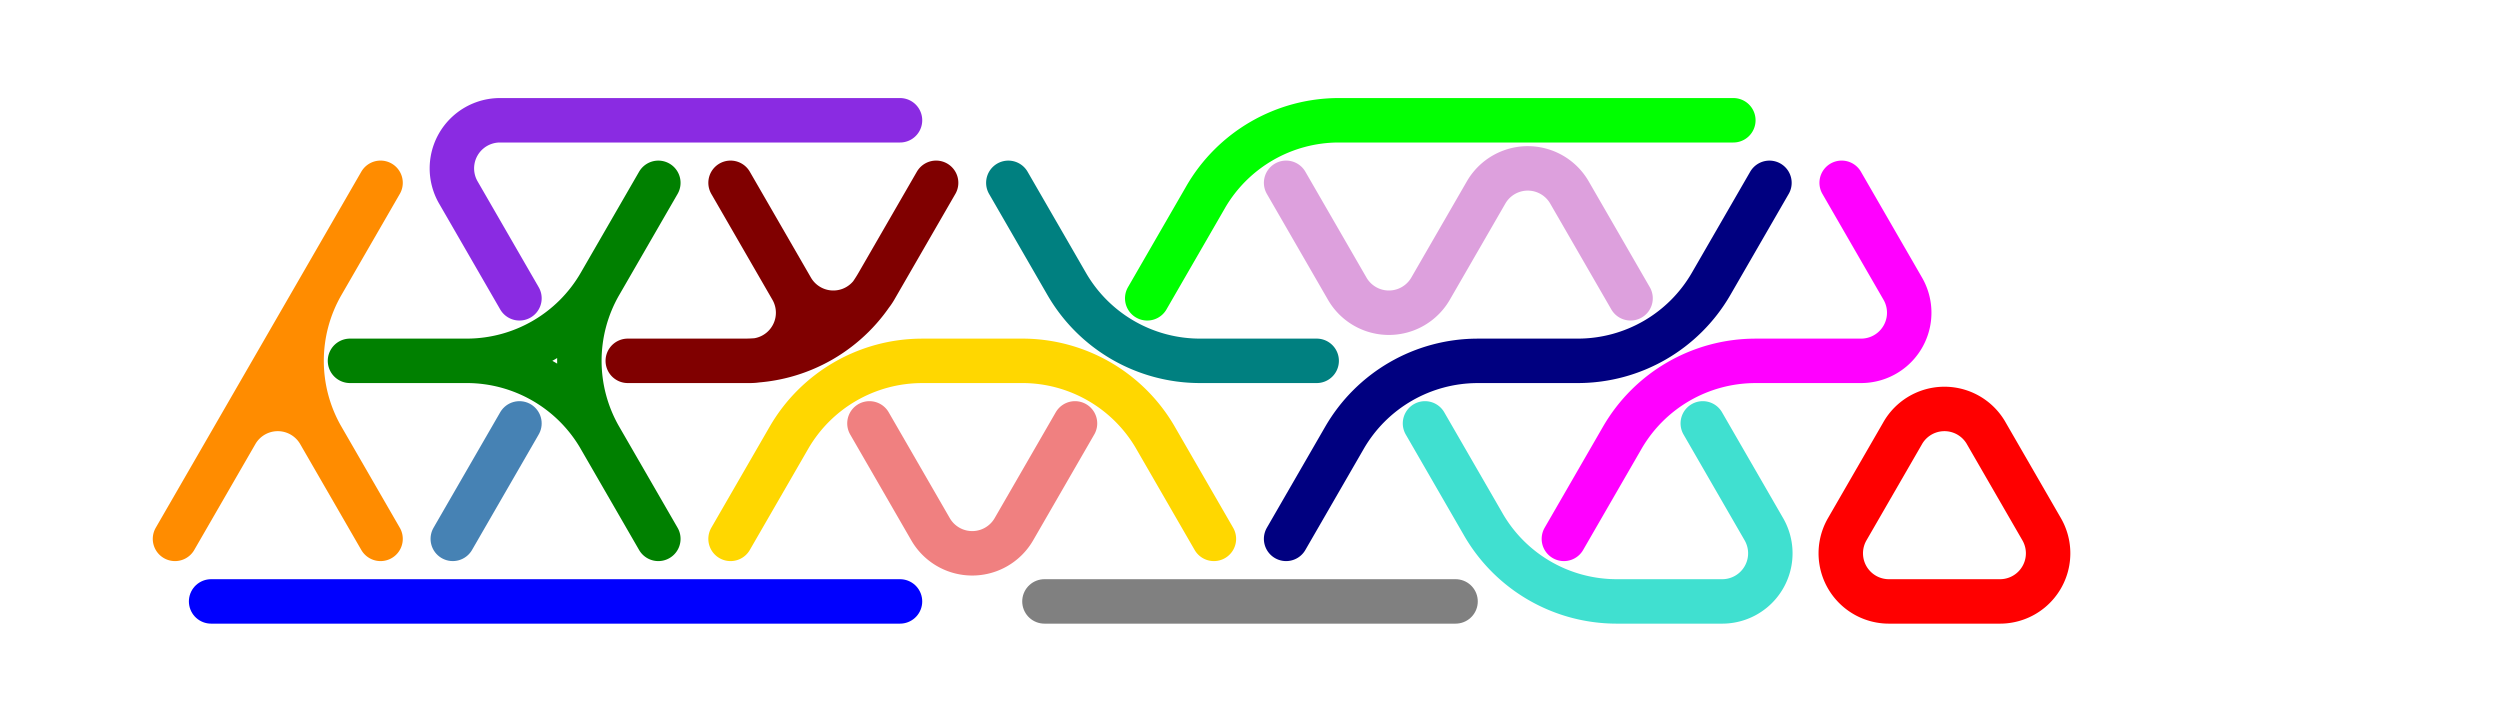 <?xml version="1.0" standalone="no"?>
<!-- Created by Polyform Puzzler (http://puzzler.sourceforge.net/) -->
<svg width="90.0" height="25.981" viewBox="0 0 90.0 25.981"
     xmlns="http://www.w3.org/2000/svg"
     xmlns:xlink="http://www.w3.org/1999/xlink">
<g>
<path stroke="gold" stroke-width="1.6" stroke-linecap="round"
      fill="none" d="M 26.300,19.399 l 2.100,-3.637 M 28.400,15.762 a 5.543,5.543 0 0,1 4.800,-2.771 M 33.200,12.990 l 3.600,0.000 M 36.800,12.990 a 5.543,5.543 0 0,1 4.800,2.771 M 43.700,19.399 l -2.100,-3.637">
<desc>C3</desc>
</path>
<path stroke="maroon" stroke-width="1.6" stroke-linecap="round"
      fill="none" d="M 22.600,12.990 l 4.400,0.000 M 28.500,10.392 a 1.732,1.732 0 0,1 -1.500,2.598 M 28.500,10.392 l -2.200,-3.811 M 31.500,10.392 a 1.732,1.732 0 0,1 -3.000,0.000 M 31.500,10.392 l 2.200,-3.811 M 31.600,10.219 a 5.543,5.543 0 0,1 -4.800,2.771">
<desc>E3</desc>
</path>
<path stroke="steelblue" stroke-width="1.6" stroke-linecap="round"
      fill="none" d="M 16.300,19.399 l 2.400,-4.157">
<desc>I1</desc>
</path>
<path stroke="gray" stroke-width="1.6" stroke-linecap="round"
      fill="none" d="M 37.600,21.651 l 7.400,0.000 M 45.000,21.651 l 7.400,0.000">
<desc>I2</desc>
</path>
<path stroke="blue" stroke-width="1.6" stroke-linecap="round"
      fill="none" d="M 15.000,21.651 l 10.000,0.000 M 25.000,21.651 l 7.400,0.000 M 7.600,21.651 l 7.400,0.000">
<desc>I3</desc>
</path>
<path stroke="blueviolet" stroke-width="1.6" stroke-linecap="round"
      fill="none" d="M 16.500,6.928 a 1.732,1.732 0 0,1 1.500,-2.598 M 18.000,4.330 l 7.000,0.000 M 18.700,10.739 l -2.200,-3.811 M 25.000,4.330 l 7.400,0.000">
<desc>J3</desc>
</path>
<path stroke="teal" stroke-width="1.6" stroke-linecap="round"
      fill="none" d="M 38.400,10.219 l -2.100,-3.637 M 43.200,12.990 a 5.543,5.543 0 0,1 -4.800,-2.771 M 43.200,12.990 l 4.200,0.000">
<desc>L2</desc>
</path>
<path stroke="lime" stroke-width="1.6" stroke-linecap="round"
      fill="none" d="M 41.300,10.739 l 2.100,-3.637 M 43.400,7.101 a 5.543,5.543 0 0,1 4.800,-2.771 M 48.200,4.330 l 6.800,0.000 M 55.000,4.330 l 7.400,0.000">
<desc>L3</desc>
</path>
<path stroke="red" stroke-width="1.6" stroke-linecap="round"
      fill="none" d="M 66.500,19.053 l 2.000,-3.464 M 68.000,21.651 a 1.732,1.732 0 0,1 -1.500,-2.598 M 68.000,21.651 l 4.000,0.000 M 68.500,15.588 a 1.732,1.732 0 0,1 3.000,0.000 M 73.500,19.053 a 1.732,1.732 0 0,1 -1.500,2.598 M 73.500,19.053 l -2.000,-3.464">
<desc>O3</desc>
</path>
<path stroke="magenta" stroke-width="1.6" stroke-linecap="round"
      fill="none" d="M 56.300,19.399 l 2.100,-3.637 M 58.400,15.762 a 5.543,5.543 0 0,1 4.800,-2.771 M 63.200,12.990 l 3.800,0.000 M 68.500,10.392 a 1.732,1.732 0 0,1 -1.500,2.598 M 68.500,10.392 l -2.200,-3.811">
<desc>P3</desc>
</path>
<path stroke="navy" stroke-width="1.6" stroke-linecap="round"
      fill="none" d="M 46.300,19.399 l 2.100,-3.637 M 48.400,15.762 a 5.543,5.543 0 0,1 4.800,-2.771 M 53.200,12.990 l 3.600,0.000 M 61.600,10.219 a 5.543,5.543 0 0,1 -4.800,2.771 M 61.600,10.219 l 2.100,-3.637">
<desc>S3</desc>
</path>
<path stroke="darkorange" stroke-width="1.6" stroke-linecap="round"
      fill="none" d="M 10.000,12.990 l 3.700,-6.409 M 11.600,15.762 a 5.543,5.543 0 0,1 0.000,-5.543 M 13.700,19.399 l -2.200,-3.811 M 6.300,19.399 l 3.700,-6.409 M 8.500,15.588 a 1.732,1.732 0 0,1 3.000,0.000">
<desc>T3</desc>
</path>
<path stroke="turquoise" stroke-width="1.6" stroke-linecap="round"
      fill="none" d="M 53.400,18.879 l -2.100,-3.637 M 58.200,21.651 a 5.543,5.543 0 0,1 -4.800,-2.771 M 58.200,21.651 l 3.800,0.000 M 63.500,19.053 a 1.732,1.732 0 0,1 -1.500,2.598 M 63.500,19.053 l -2.200,-3.811">
<desc>U3</desc>
</path>
<path stroke="lightcoral" stroke-width="1.6" stroke-linecap="round"
      fill="none" d="M 33.500,19.053 l -2.200,-3.811 M 36.500,19.053 a 1.732,1.732 0 0,1 -3.000,0.000 M 36.500,19.053 l 2.200,-3.811">
<desc>V2</desc>
</path>
<path stroke="green" stroke-width="1.6" stroke-linecap="round"
      fill="none" d="M 12.600,12.990 l 4.200,0.000 M 16.800,12.990 a 5.543,5.543 0 0,1 4.800,2.771 M 21.600,10.219 a 5.543,5.543 0 0,1 -4.800,2.771 M 21.600,10.219 l 2.100,-3.637 M 21.600,15.762 a 5.543,5.543 0 0,1 0.000,-5.543 M 23.700,19.399 l -2.100,-3.637">
<desc>Y3</desc>
</path>
<path stroke="plum" stroke-width="1.6" stroke-linecap="round"
      fill="none" d="M 48.500,10.392 l -2.200,-3.811 M 51.500,10.392 a 1.732,1.732 0 0,1 -3.000,0.000 M 51.500,10.392 l 2.000,-3.464 M 53.500,6.928 a 1.732,1.732 0 0,1 3.000,0.000 M 58.700,10.739 l -2.200,-3.811">
<desc>Z3</desc>
</path>
</g>
</svg>
